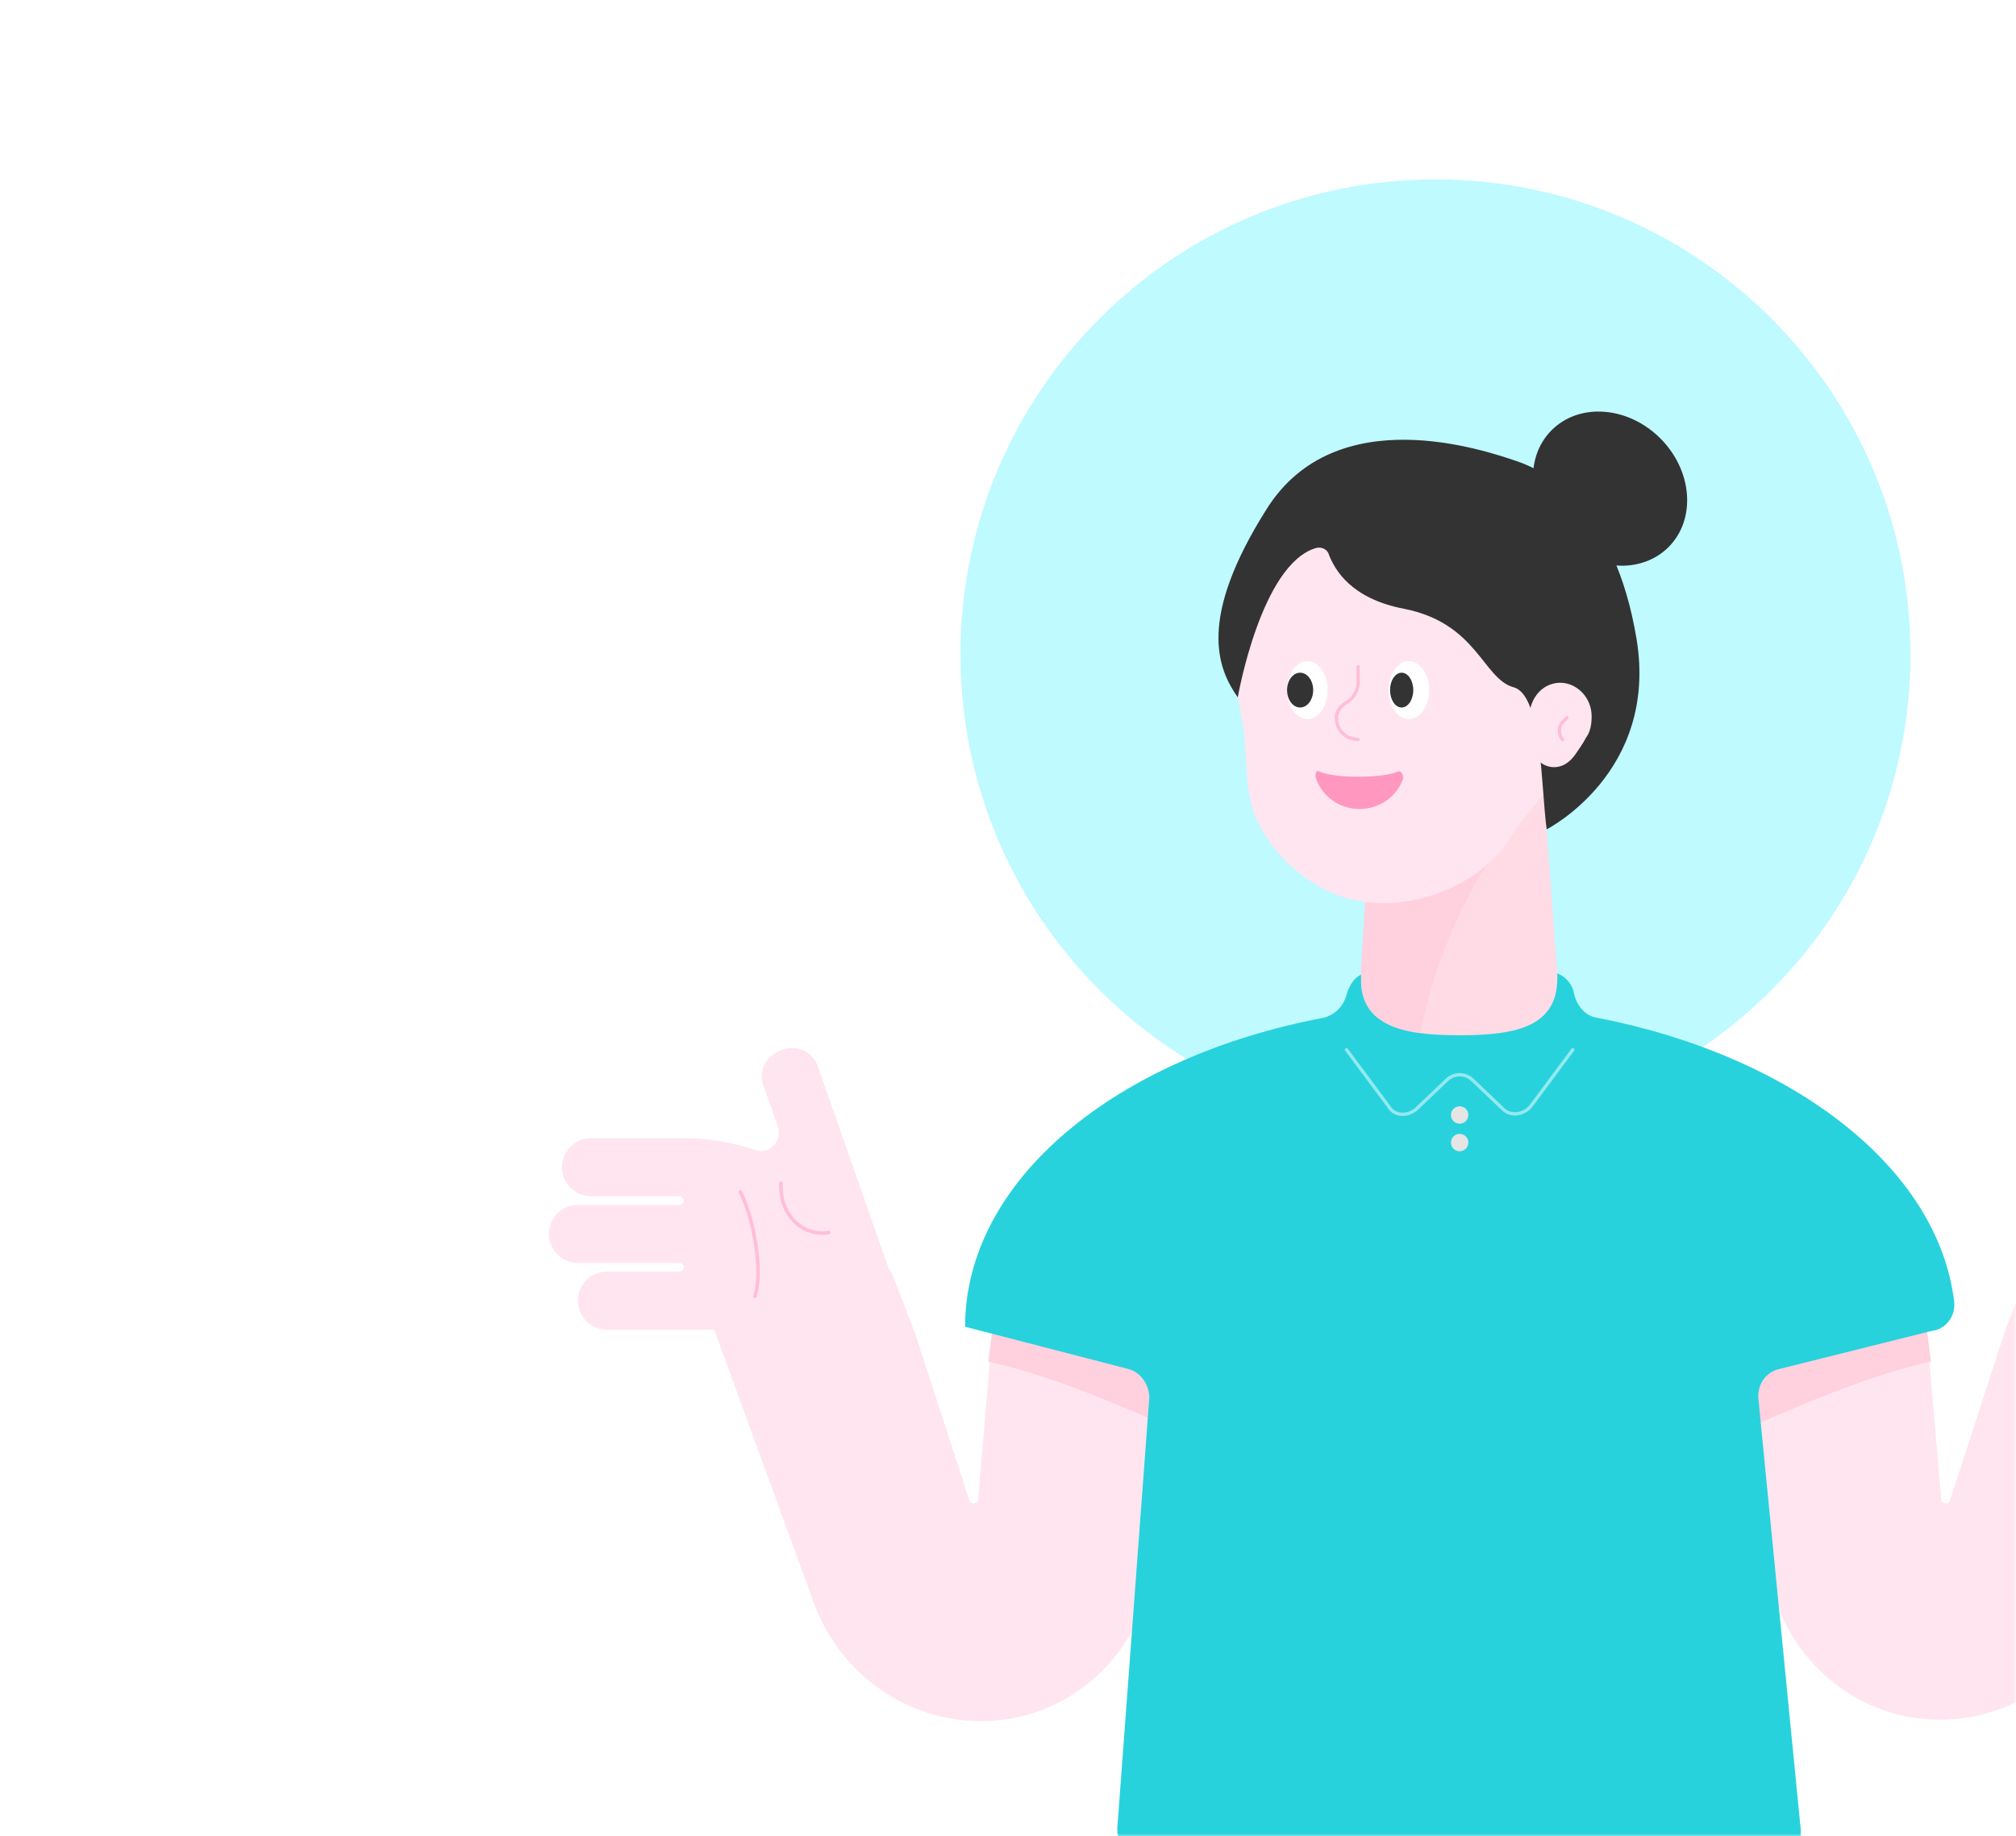 <svg width="382" height="348" viewBox="0 0 382 348" fill="none" xmlns="http://www.w3.org/2000/svg">
<mask id="mask0" mask-type="alpha" maskUnits="userSpaceOnUse" x="0" y="0" width="382" height="348">
<path d="M382 348L3.05176e-05 348L2.19259e-06 24C1.03382e-06 10.745 10.745 2.02057e-06 24 8.61793e-07L358 -2.83374e-05C371.255 -2.94962e-05 382 10.745 382 24L382 348Z" fill="#78CD69"/>
</mask>
<g mask="url(#mask0)">
<g filter="url(#filter0_d)">
<path d="M272 210C321.706 210 362 169.706 362 120C362 70.294 321.706 30 272 30C222.294 30 182 70.294 182 120C182 169.706 222.294 210 272 210Z" fill="#BEFAFF"/>
<path d="M365.073 247.693L367.821 280.121C367.821 280.945 369.195 281.22 369.47 280.395L379.913 248.242L383.76 238.349C384.035 237.525 384.31 236.975 384.859 236.15L398.325 198.226C399.15 195.203 402.173 193.554 405.196 194.654C408.219 195.478 409.868 198.501 408.768 201.524L406.02 209.219C405.196 211.967 407.669 214.715 410.417 213.616C414.539 212.242 419.211 211.417 423.608 211.417H441.471C444.494 211.417 446.967 213.891 446.967 216.913C446.967 219.936 444.494 222.41 441.471 222.41H424.707C424.158 222.41 423.883 222.959 423.883 223.234C423.883 223.784 424.433 224.059 424.707 224.059H443.944C446.967 224.059 449.441 226.532 449.441 229.555C449.441 232.578 446.967 235.051 443.944 235.051H424.707C424.158 235.051 423.883 235.601 423.883 235.876C423.883 236.425 424.433 236.7 424.707 236.7H438.448C441.471 236.7 443.944 239.173 443.944 242.196C443.944 245.219 441.471 247.693 438.448 247.693H423.883H418.112L398.875 300.457C393.654 313.373 381.287 321.892 367.546 321.892C350.783 321.892 336.767 308.976 335.118 292.487L331.271 251.815L365.073 247.693Z" fill="#FFE5EF"/>
<path d="M365.073 247.694L330.996 252.366L332.37 266.106C343.638 261.16 354.905 256.488 365.897 254.014L365.073 247.694Z" fill="#FFD0DD"/>
<path d="M188.093 247.693L185.345 280.121C185.345 280.946 183.971 281.22 183.696 280.396L173.253 248.243L169.406 238.349C169.131 237.525 168.856 236.975 168.306 236.151L155.115 198.501C154.291 195.478 151.268 193.83 148.245 194.929C145.222 196.028 143.573 198.776 144.672 201.799L147.421 209.494C148.245 212.242 145.772 214.99 143.024 213.891C138.901 212.517 134.229 211.692 129.832 211.692H111.97C108.947 211.692 106.473 214.166 106.473 217.189C106.473 220.212 108.947 222.685 111.97 222.685H128.733C129.283 222.685 129.558 223.235 129.558 223.509C129.558 224.059 129.008 224.334 128.733 224.334H109.496C106.473 224.334 104 226.807 104 229.83C104 232.853 106.473 235.326 109.496 235.326H128.733C129.283 235.326 129.558 235.876 129.558 236.151C129.558 236.701 129.008 236.975 128.733 236.975H114.993C111.97 236.975 109.496 239.449 109.496 242.472C109.496 245.495 111.97 247.968 114.993 247.968H129.558H135.329L154.566 300.732C159.787 313.648 172.154 322.168 185.894 322.168C202.658 322.168 216.674 309.251 218.322 292.763L222.17 252.09L188.093 247.693Z" fill="#FFE5EF"/>
<path d="M143.024 241.648C144.672 236.976 142.749 226.533 140.275 221.862" stroke="#333333" stroke-width="0.338" stroke-miterlimit="10" stroke-linecap="round" stroke-linejoin="round"/>
<path d="M147.97 220.213C147.695 226.259 152.092 230.381 157.039 229.557" stroke="#333333" stroke-width="0.338" stroke-miterlimit="10" stroke-linecap="round" stroke-linejoin="round"/>
<path d="M147.97 220.213C147.695 226.259 152.092 230.381 157.039 229.557" stroke="#FFBED7" stroke-width="0.671" stroke-miterlimit="10" stroke-linecap="round" stroke-linejoin="round"/>
<path d="M143.024 241.648C144.672 236.976 142.749 226.533 140.275 221.862" stroke="#FFBED7" stroke-width="0.671" stroke-miterlimit="10" stroke-linecap="round" stroke-linejoin="round"/>
<path d="M188.093 247.693L222.17 252.365L220.796 266.105C209.528 261.159 198.261 256.487 187.269 254.013L188.093 247.693Z" fill="#FFD0DD"/>
<path d="M370.295 242.746C367.272 217.188 339.516 196.028 302.69 188.883C300.492 188.608 298.843 186.684 298.293 184.486C298.019 182.562 296.645 180.913 294.721 180.363C282.629 176.241 270.812 176.241 258.72 180.363C256.797 180.913 255.697 182.562 255.148 184.486C254.598 186.684 252.949 188.333 250.751 188.883C211.452 196.303 182.872 219.662 182.872 247.418L213.651 255.388C216.124 255.937 217.773 258.41 217.773 260.884L211.727 342.229C211.452 345.252 213.926 348 216.949 348H335.943C339.241 348 341.714 345.252 341.164 342.229L333.195 261.159C332.92 258.41 334.569 255.937 337.317 255.388L365.898 248.242C368.646 247.968 370.569 245.494 370.295 242.746Z" fill="#28D2DC"/>
<path opacity="0.5" d="M298.019 194.928L290.049 205.646C288.675 207.295 286.202 207.569 284.828 206.195L279.056 200.699C277.682 199.325 275.484 199.325 274.11 200.699L268.339 206.195C266.69 207.569 264.217 207.569 263.117 205.646L255.148 194.928" stroke="white" stroke-width="0.63" stroke-miterlimit="10" stroke-linecap="round" stroke-linejoin="round"/>
<path d="M276.583 208.945C277.494 208.945 278.232 208.206 278.232 207.296C278.232 206.385 277.494 205.647 276.583 205.647C275.673 205.647 274.934 206.385 274.934 207.296C274.934 208.206 275.673 208.945 276.583 208.945Z" fill="#E5E5E5"/>
<path d="M276.583 214.166C277.494 214.166 278.232 213.428 278.232 212.517C278.232 211.606 277.494 210.868 276.583 210.868C275.673 210.868 274.934 211.606 274.934 212.517C274.934 213.428 275.673 214.166 276.583 214.166Z" fill="#E5E5E5"/>
<path d="M291.973 138.042H260.919L258.171 179.539C256.797 190.532 265.591 192.181 276.583 192.181C287.576 192.181 296.095 190.532 294.996 179.539L291.973 138.042Z" fill="#FFDBE5"/>
<path d="M284.828 156.455C279.057 161.127 271.087 180.089 269.163 191.632C262.843 190.807 258.171 188.609 257.896 182.288C257.896 181.189 257.896 180.089 257.896 179.54V179.265L259.27 157.28L284.828 156.455Z" fill="#FFD0DD"/>
<path d="M233.438 119.08C233.438 98.743 250.476 82.529 270.812 83.354C288.95 84.178 303.79 99.293 304.614 117.431C304.889 125.675 302.416 133.645 298.019 139.691C294.171 145.187 289.499 149.309 285.927 155.08C280.156 164.149 266.965 168.821 256.797 166.623C246.629 164.424 238.659 155.355 237.01 147.935C236.186 144.637 236.186 140.515 235.911 137.492C235.636 131.996 233.987 126.775 233.438 121.003C233.437 120.454 233.438 119.904 233.438 119.08Z" fill="#FFE5EF"/>
<path d="M293.072 153.158C293.072 153.158 314.233 142.44 310.111 117.157C305.988 92.149 293.072 85.279 287.301 83.355C281.53 81.431 253.224 71.538 240.033 92.424C226.842 113.31 230.689 122.653 234.537 128.15C234.537 128.15 238.934 102.867 249.377 99.844C250.476 99.569 251.575 100.119 251.85 101.218C252.949 103.966 255.972 109.462 266.14 111.386C279.881 114.134 280.98 124.577 286.751 126.226C292.248 127.6 291.973 145.188 293.072 153.158Z" fill="#333333"/>
<path d="M289.774 131.996C289.774 128.149 292.522 125.126 296.095 125.401C299.118 125.675 301.591 128.423 301.591 131.721C301.591 133.37 301.316 134.744 300.492 135.843C299.942 136.943 299.118 138.042 298.568 138.866C297.469 140.515 295.82 141.615 293.896 141.34C291.973 141.065 290.324 139.416 290.049 137.218C290.049 136.668 289.774 136.118 290.049 135.569C290.049 134.469 290.049 133.37 290.049 132.271C289.774 132.271 289.774 132.271 289.774 131.996Z" fill="#FFE5EF"/>
<path d="M316.16 99.674C321.419 94.416 320.723 85.194 314.606 79.076C308.489 72.959 299.266 72.263 294.008 77.522C288.749 82.781 289.445 92.002 295.562 98.12C301.68 104.237 310.902 104.933 316.16 99.674Z" fill="#333333"/>
<path d="M247.728 132.271C249.853 132.271 251.575 129.81 251.575 126.775C251.575 123.739 249.853 121.278 247.728 121.278C245.603 121.278 243.88 123.739 243.88 126.775C243.88 129.81 245.603 132.271 247.728 132.271Z" fill="white"/>
<path d="M266.965 132.271C269.09 132.271 270.812 129.81 270.812 126.775C270.812 123.739 269.09 121.278 266.965 121.278C264.84 121.278 263.117 123.739 263.117 126.775C263.117 129.81 264.84 132.271 266.965 132.271Z" fill="white"/>
<path d="M246.354 130.073C247.72 130.073 248.827 128.597 248.827 126.776C248.827 124.954 247.72 123.478 246.354 123.478C244.988 123.478 243.88 124.954 243.88 126.776C243.88 128.597 244.988 130.073 246.354 130.073Z" fill="#333333"/>
<path d="M265.591 130.073C266.805 130.073 267.789 128.597 267.789 126.776C267.789 124.954 266.805 123.478 265.591 123.478C264.377 123.478 263.392 124.954 263.392 126.776C263.392 128.597 264.377 130.073 265.591 130.073Z" fill="#333333"/>
<path d="M265.041 142.165C262.018 143.539 252.674 143.539 249.926 142.165C249.377 141.89 249.102 142.714 249.377 143.539C250.476 146.837 253.774 149.31 257.621 149.31C261.468 149.31 264.766 146.837 265.865 143.539C265.865 142.714 265.591 142.165 265.041 142.165Z" fill="#FF97BF"/>
<path d="M296.919 131.996L296.095 132.82C295.27 133.645 295.27 135.294 296.095 136.118" stroke="#FFBED7" stroke-width="0.63" stroke-miterlimit="10" stroke-linecap="round" stroke-linejoin="round"/>
<path d="M257.346 136.118C255.148 136.118 253.224 134.469 253.224 131.996C253.224 130.622 254.323 129.523 255.422 128.973C256.522 128.149 257.346 126.774 257.346 125.4V122.377" stroke="#FFBED7" stroke-width="0.63" stroke-miterlimit="10" stroke-linecap="round" stroke-linejoin="round"/>
</g>
</g>
<defs>
<filter id="filter0_d" x="88" y="18" width="377.441" height="350" filterUnits="userSpaceOnUse" color-interpolation-filters="sRGB">
<feFlood flood-opacity="0" result="BackgroundImageFix"/>
<feColorMatrix in="SourceAlpha" type="matrix" values="0 0 0 0 0 0 0 0 0 0 0 0 0 0 0 0 0 0 127 0"/>
<feOffset dy="4"/>
<feGaussianBlur stdDeviation="8"/>
<feColorMatrix type="matrix" values="0 0 0 0 0 0 0 0 0 0 0 0 0 0 0 0 0 0 0.08 0"/>
<feBlend mode="normal" in2="BackgroundImageFix" result="effect1_dropShadow"/>
<feBlend mode="normal" in="SourceGraphic" in2="effect1_dropShadow" result="shape"/>
</filter>
</defs>
</svg>
